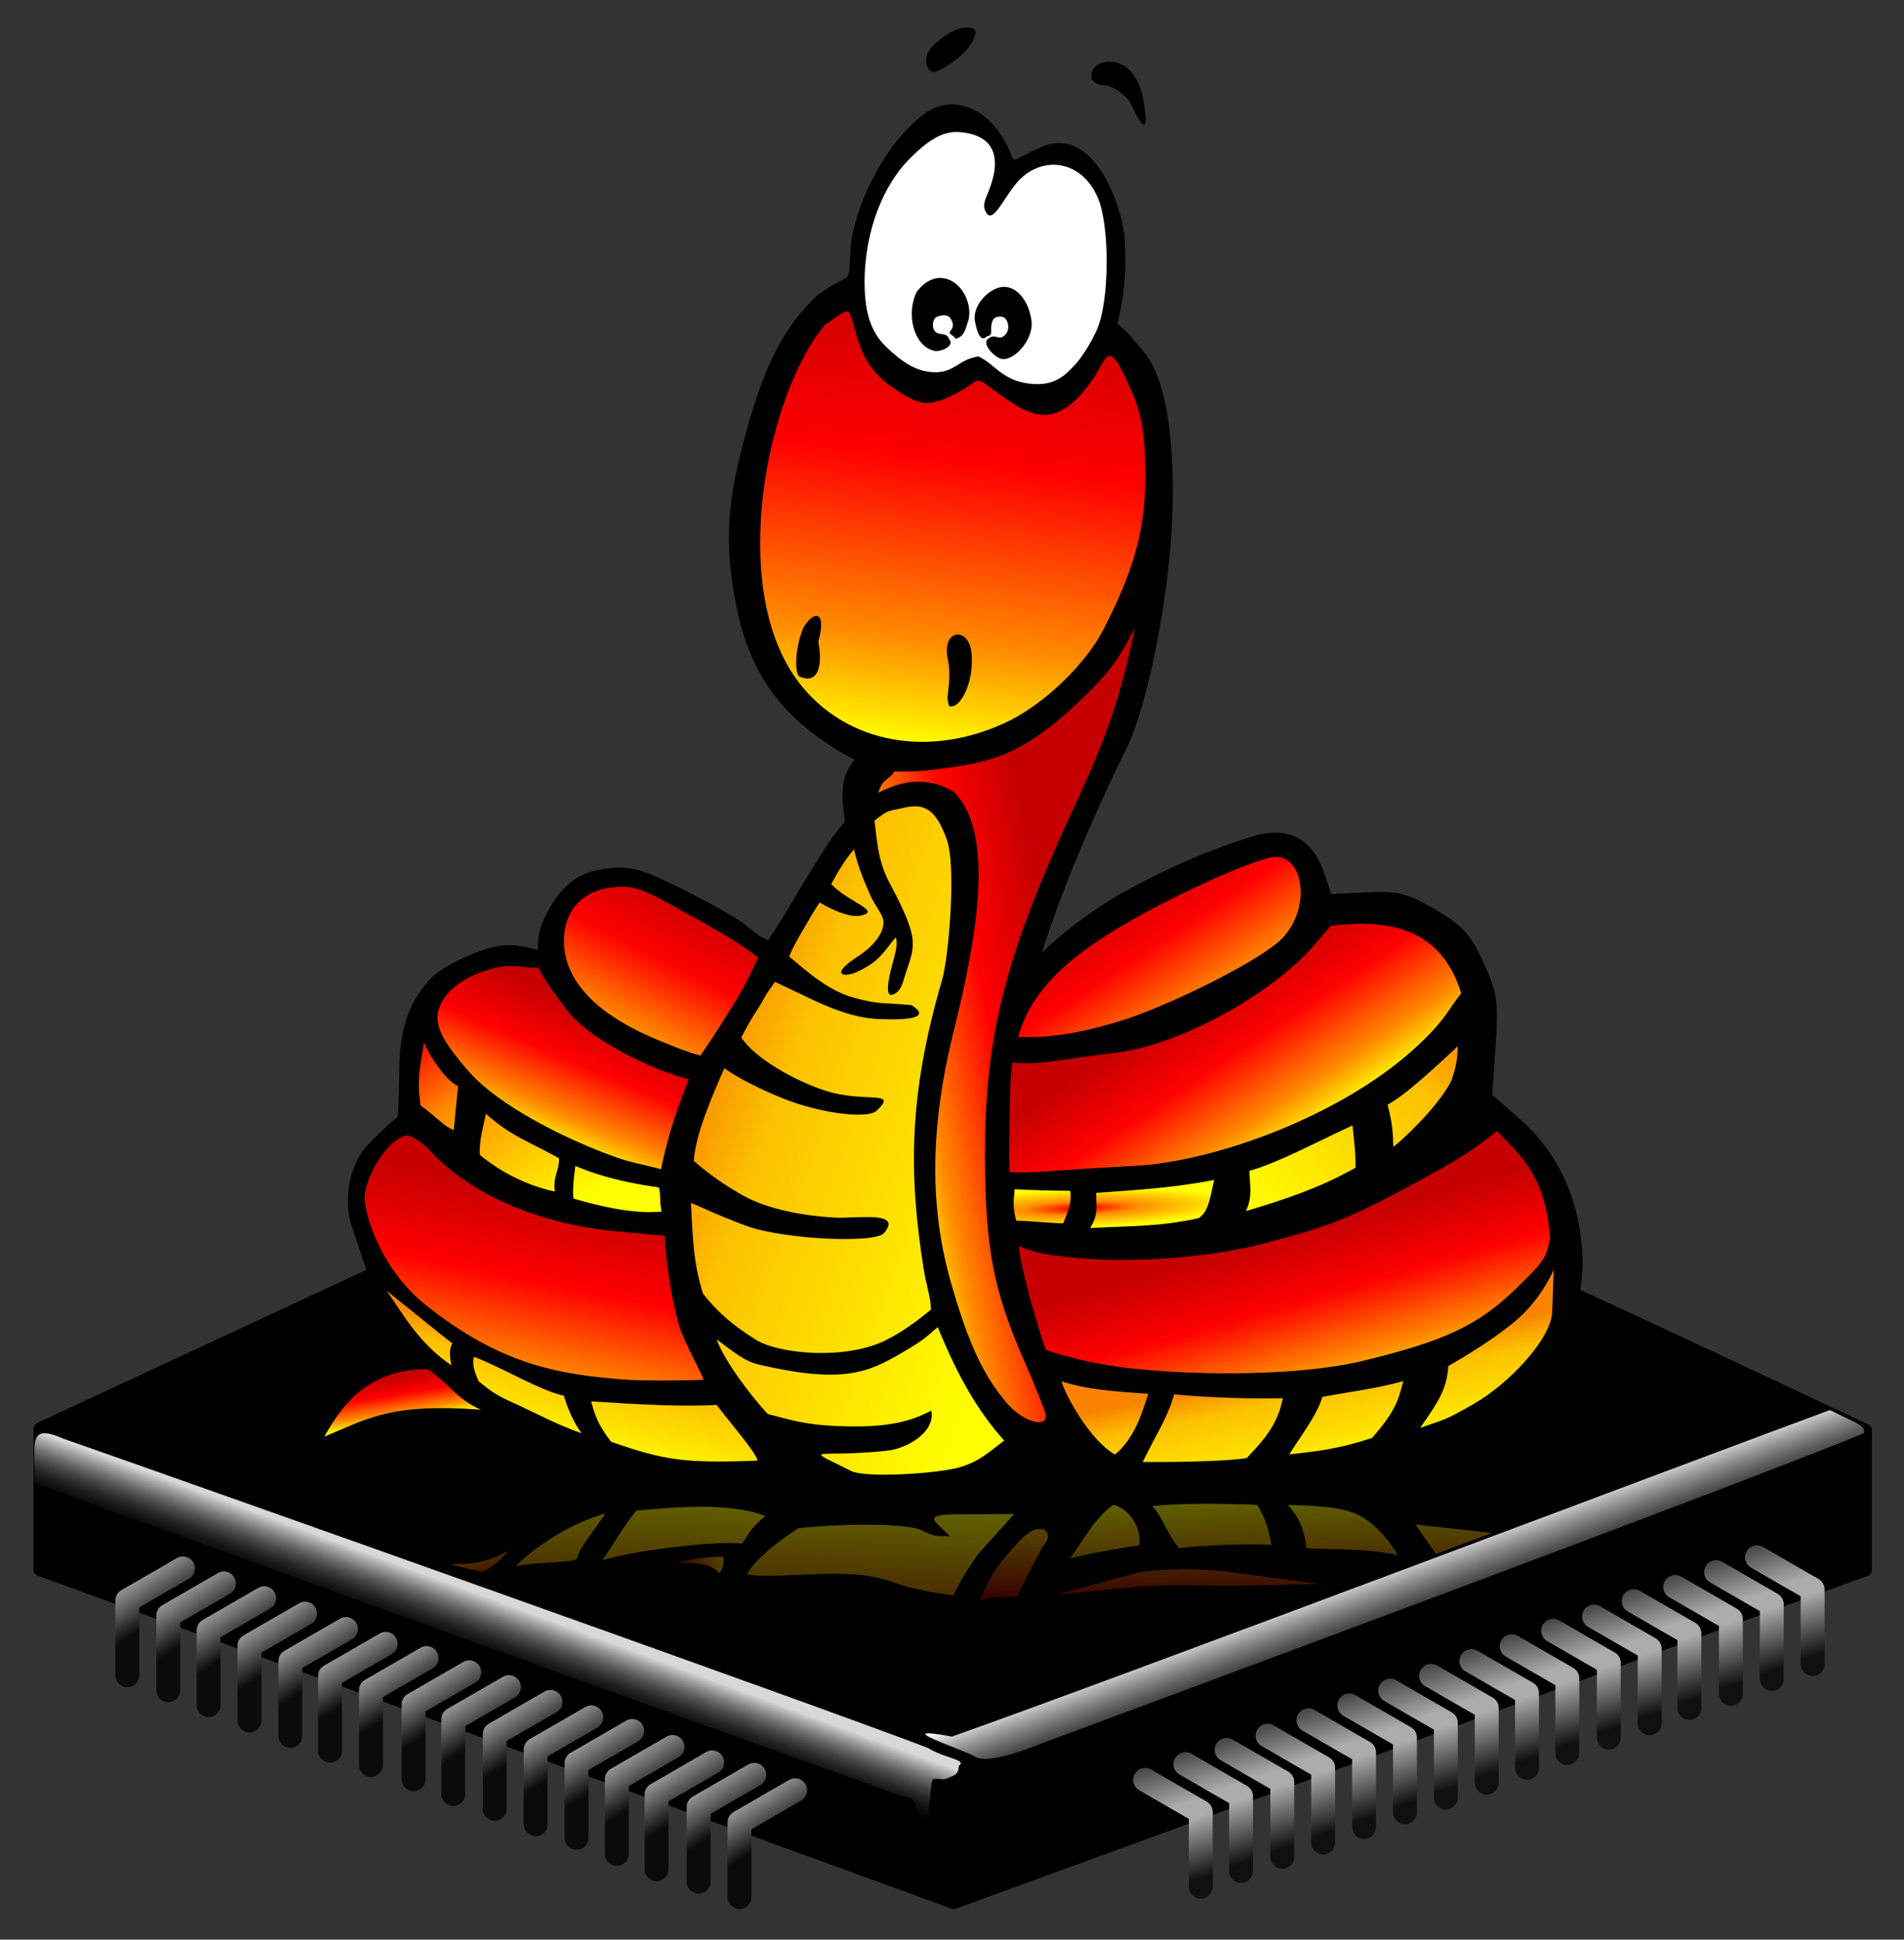 <svg xmlns="http://www.w3.org/2000/svg" xmlns:xlink="http://www.w3.org/1999/xlink" width="765.094" height="779.328"><rect width="100%" height="100%" fill="#333333" stroke="none"/><defs><linearGradient id="P"><stop offset="0" style="stop-color:#f1f1f1;stop-opacity:1"/><stop offset="1" style="stop-color:#000;stop-opacity:.405"/></linearGradient><linearGradient id="O"><stop offset="0" style="stop-color:#d8d8d8;stop-opacity:1"/><stop offset="1" style="stop-color:#000;stop-opacity:0"/></linearGradient><linearGradient id="w"><stop offset="0" style="stop-color:#101010;stop-opacity:1"/><stop offset=".477" style="stop-color:#acacac;stop-opacity:1"/><stop offset=".604" style="stop-color:#acacac;stop-opacity:1"/><stop offset="1" style="stop-color:#3e3e3e;stop-opacity:1"/></linearGradient><linearGradient id="g"><stop offset="0" style="stop-color:#afafaf;stop-opacity:1"/><stop offset="1" style="stop-color:#0b0b0b;stop-opacity:1"/></linearGradient><linearGradient id="e"><stop offset="0" style="stop-color:#370000;stop-opacity:1"/><stop offset="1" style="stop-color:#616200;stop-opacity:1"/></linearGradient><linearGradient id="d"><stop offset="0" style="stop-color:#c60000;stop-opacity:1"/><stop offset=".044" style="stop-color:red;stop-opacity:1"/><stop offset=".36" style="stop-color:#ff8b00;stop-opacity:1"/><stop offset="1" style="stop-color:#ff0;stop-opacity:1"/></linearGradient><linearGradient id="a"><stop offset="0" style="stop-color:#c60000;stop-opacity:1"/><stop offset=".385" style="stop-color:red;stop-opacity:1"/><stop offset=".772" style="stop-color:#ff8b00;stop-opacity:1"/><stop offset="1" style="stop-color:#ff0;stop-opacity:1"/></linearGradient><linearGradient id="c"><stop offset="0" style="stop-color:#c60000;stop-opacity:1"/><stop offset=".386" style="stop-color:red;stop-opacity:1"/><stop offset=".772" style="stop-color:#ff8b00;stop-opacity:1"/><stop offset="1" style="stop-color:#ff0;stop-opacity:1"/></linearGradient><linearGradient id="b"><stop offset="0" style="stop-color:#fa8400;stop-opacity:1"/><stop offset=".255" style="stop-color:#fcc100;stop-opacity:1"/><stop offset="1" style="stop-color:#ff0;stop-opacity:1"/></linearGradient><linearGradient xlink:href="#a" id="R" x1="387.55" x2="363.885" y1="113.395" y2="299.199" gradientUnits="userSpaceOnUse"/><linearGradient xlink:href="#b" id="S" x1="269.984" x2="414.036" y1="444.306" y2="496.923" gradientUnits="userSpaceOnUse"/><linearGradient xlink:href="#c" id="Q" x1="279.849" x2="244.675" y1="358.393" y2="428.275" gradientUnits="userSpaceOnUse"/><linearGradient xlink:href="#c" id="T" x1="253.541" x2="231.521" y1="412.243" y2="464.038" gradientUnits="userSpaceOnUse"/><linearGradient xlink:href="#c" id="U" x1="452.499" x2="493.783" y1="352.227" y2="414.709" gradientUnits="userSpaceOnUse"/><linearGradient xlink:href="#a" id="V" x1="474.696" x2="514.337" y1="404.022" y2="463.216" gradientUnits="userSpaceOnUse"/><linearGradient xlink:href="#a" id="W" x1="417.969" x2="341.688" y1="360.037" y2="375.658" gradientUnits="userSpaceOnUse"/><linearGradient xlink:href="#b" id="Y" x1="588.936" x2="502.734" y1="413.799" y2="489.199" gradientUnits="userSpaceOnUse"/><linearGradient xlink:href="#d" id="Z" x1="166.693" x2="220.145" y1="412.815" y2="492.15" gradientUnits="userSpaceOnUse"/><linearGradient xlink:href="#b" id="aa" x1="221.635" x2="212.039" y1="537.679" y2="581.119" gradientUnits="userSpaceOnUse"/><linearGradient xlink:href="#b" id="ab" x1="525.337" x2="535.517" y1="548.209" y2="594.105" gradientUnits="userSpaceOnUse"/><linearGradient xlink:href="#a" id="ac" x1="206.688" x2="188.674" y1="476.742" y2="567.223" gradientUnits="userSpaceOnUse"/><linearGradient xlink:href="#a" id="ad" x1="515.503" x2="534.861" y1="496.74" y2="564.272" gradientUnits="userSpaceOnUse"/><linearGradient xlink:href="#a" id="ae" x1="162.103" x2="165.07" y1="552.798" y2="570.501" gradientUnits="userSpaceOnUse"/><linearGradient xlink:href="#e" id="af" x1="194.886" x2="188.018" y1="636.067" y2="617.053" gradientUnits="userSpaceOnUse"/><linearGradient xlink:href="#e" id="ag" x1="271.598" x2="300.136" y1="628.527" y2="626.56" gradientUnits="userSpaceOnUse"/><linearGradient xlink:href="#e" id="ah" x1="469.607" x2="469.951" y1="643.607" y2="601.645" gradientUnits="userSpaceOnUse"/><linearGradient xlink:href="#e" id="ai" x1="517.47" x2="515.847" y1="651.475" y2="600.989" gradientUnits="userSpaceOnUse"/><linearGradient xlink:href="#e" id="aj" x1="270.942" x2="273.909" y1="667.211" y2="601.645" gradientUnits="userSpaceOnUse"/><linearGradient id="h"><stop offset="0" style="stop-color:#afafaf;stop-opacity:1"/><stop offset="1" style="stop-color:#0b0b0b;stop-opacity:1"/></linearGradient><linearGradient id="i"><stop offset="0" style="stop-color:#afafaf;stop-opacity:1"/><stop offset="1" style="stop-color:#0b0b0b;stop-opacity:1"/></linearGradient><linearGradient id="j"><stop offset="0" style="stop-color:#afafaf;stop-opacity:1"/><stop offset="1" style="stop-color:#0b0b0b;stop-opacity:1"/></linearGradient><linearGradient id="k"><stop offset="0" style="stop-color:#afafaf;stop-opacity:1"/><stop offset="1" style="stop-color:#0b0b0b;stop-opacity:1"/></linearGradient><linearGradient id="l"><stop offset="0" style="stop-color:#afafaf;stop-opacity:1"/><stop offset="1" style="stop-color:#0b0b0b;stop-opacity:1"/></linearGradient><linearGradient id="m"><stop offset="0" style="stop-color:#afafaf;stop-opacity:1"/><stop offset="1" style="stop-color:#0b0b0b;stop-opacity:1"/></linearGradient><linearGradient id="n"><stop offset="0" style="stop-color:#afafaf;stop-opacity:1"/><stop offset="1" style="stop-color:#0b0b0b;stop-opacity:1"/></linearGradient><linearGradient id="o"><stop offset="0" style="stop-color:#afafaf;stop-opacity:1"/><stop offset="1" style="stop-color:#0b0b0b;stop-opacity:1"/></linearGradient><linearGradient id="p"><stop offset="0" style="stop-color:#afafaf;stop-opacity:1"/><stop offset="1" style="stop-color:#0b0b0b;stop-opacity:1"/></linearGradient><linearGradient id="q"><stop offset="0" style="stop-color:#afafaf;stop-opacity:1"/><stop offset="1" style="stop-color:#0b0b0b;stop-opacity:1"/></linearGradient><linearGradient id="r"><stop offset="0" style="stop-color:#afafaf;stop-opacity:1"/><stop offset="1" style="stop-color:#0b0b0b;stop-opacity:1"/></linearGradient><linearGradient id="s"><stop offset="0" style="stop-color:#afafaf;stop-opacity:1"/><stop offset="1" style="stop-color:#0b0b0b;stop-opacity:1"/></linearGradient><linearGradient id="t"><stop offset="0" style="stop-color:#afafaf;stop-opacity:1"/><stop offset="1" style="stop-color:#0b0b0b;stop-opacity:1"/></linearGradient><linearGradient id="u"><stop offset="0" style="stop-color:#afafaf;stop-opacity:1"/><stop offset="1" style="stop-color:#0b0b0b;stop-opacity:1"/></linearGradient><linearGradient id="v"><stop offset="0" style="stop-color:#afafaf;stop-opacity:1"/><stop offset="1" style="stop-color:#0b0b0b;stop-opacity:1"/></linearGradient><linearGradient id="z"><stop offset="0" style="stop-color:#101010;stop-opacity:1"/><stop offset=".477" style="stop-color:#acacac;stop-opacity:1"/><stop offset=".604" style="stop-color:#acacac;stop-opacity:1"/><stop offset="1" style="stop-color:#3e3e3e;stop-opacity:1"/></linearGradient><linearGradient id="A"><stop offset="0" style="stop-color:#101010;stop-opacity:1"/><stop offset=".477" style="stop-color:#acacac;stop-opacity:1"/><stop offset=".604" style="stop-color:#acacac;stop-opacity:1"/><stop offset="1" style="stop-color:#3e3e3e;stop-opacity:1"/></linearGradient><linearGradient id="B"><stop offset="0" style="stop-color:#101010;stop-opacity:1"/><stop offset=".477" style="stop-color:#acacac;stop-opacity:1"/><stop offset=".604" style="stop-color:#acacac;stop-opacity:1"/><stop offset="1" style="stop-color:#3e3e3e;stop-opacity:1"/></linearGradient><linearGradient id="C"><stop offset="0" style="stop-color:#101010;stop-opacity:1"/><stop offset=".477" style="stop-color:#acacac;stop-opacity:1"/><stop offset=".604" style="stop-color:#acacac;stop-opacity:1"/><stop offset="1" style="stop-color:#3e3e3e;stop-opacity:1"/></linearGradient><linearGradient id="D"><stop offset="0" style="stop-color:#101010;stop-opacity:1"/><stop offset=".477" style="stop-color:#acacac;stop-opacity:1"/><stop offset=".604" style="stop-color:#acacac;stop-opacity:1"/><stop offset="1" style="stop-color:#3e3e3e;stop-opacity:1"/></linearGradient><linearGradient id="E"><stop offset="0" style="stop-color:#101010;stop-opacity:1"/><stop offset=".477" style="stop-color:#acacac;stop-opacity:1"/><stop offset=".604" style="stop-color:#acacac;stop-opacity:1"/><stop offset="1" style="stop-color:#3e3e3e;stop-opacity:1"/></linearGradient><linearGradient id="F"><stop offset="0" style="stop-color:#101010;stop-opacity:1"/><stop offset=".477" style="stop-color:#acacac;stop-opacity:1"/><stop offset=".604" style="stop-color:#acacac;stop-opacity:1"/><stop offset="1" style="stop-color:#3e3e3e;stop-opacity:1"/></linearGradient><linearGradient id="G"><stop offset="0" style="stop-color:#101010;stop-opacity:1"/><stop offset=".477" style="stop-color:#acacac;stop-opacity:1"/><stop offset=".604" style="stop-color:#acacac;stop-opacity:1"/><stop offset="1" style="stop-color:#3e3e3e;stop-opacity:1"/></linearGradient><linearGradient id="H"><stop offset="0" style="stop-color:#101010;stop-opacity:1"/><stop offset=".477" style="stop-color:#acacac;stop-opacity:1"/><stop offset=".604" style="stop-color:#acacac;stop-opacity:1"/><stop offset="1" style="stop-color:#3e3e3e;stop-opacity:1"/></linearGradient><linearGradient id="I"><stop offset="0" style="stop-color:#101010;stop-opacity:1"/><stop offset=".477" style="stop-color:#acacac;stop-opacity:1"/><stop offset=".604" style="stop-color:#acacac;stop-opacity:1"/><stop offset="1" style="stop-color:#3e3e3e;stop-opacity:1"/></linearGradient><linearGradient id="J"><stop offset="0" style="stop-color:#101010;stop-opacity:1"/><stop offset=".477" style="stop-color:#acacac;stop-opacity:1"/><stop offset=".604" style="stop-color:#acacac;stop-opacity:1"/><stop offset="1" style="stop-color:#3e3e3e;stop-opacity:1"/></linearGradient><linearGradient id="K"><stop offset="0" style="stop-color:#101010;stop-opacity:1"/><stop offset=".477" style="stop-color:#acacac;stop-opacity:1"/><stop offset=".604" style="stop-color:#acacac;stop-opacity:1"/><stop offset="1" style="stop-color:#3e3e3e;stop-opacity:1"/></linearGradient><linearGradient id="L"><stop offset="0" style="stop-color:#101010;stop-opacity:1"/><stop offset=".477" style="stop-color:#acacac;stop-opacity:1"/><stop offset=".604" style="stop-color:#acacac;stop-opacity:1"/><stop offset="1" style="stop-color:#3e3e3e;stop-opacity:1"/></linearGradient><linearGradient id="M"><stop offset="0" style="stop-color:#101010;stop-opacity:1"/><stop offset=".477" style="stop-color:#acacac;stop-opacity:1"/><stop offset=".604" style="stop-color:#acacac;stop-opacity:1"/><stop offset="1" style="stop-color:#3e3e3e;stop-opacity:1"/></linearGradient><linearGradient id="N"><stop offset="0" style="stop-color:#101010;stop-opacity:1"/><stop offset=".477" style="stop-color:#acacac;stop-opacity:1"/><stop offset=".604" style="stop-color:#acacac;stop-opacity:1"/><stop offset="1" style="stop-color:#3e3e3e;stop-opacity:1"/></linearGradient><linearGradient xlink:href="#w" id="aA" x1="462.34" x2="447.143" y1="762.52" y2="713.912" gradientTransform="translate(.11 -.451)" gradientUnits="userSpaceOnUse"/><linearGradient xlink:href="#z" id="aB" x1="462.34" x2="447.143" y1="762.52" y2="713.912" gradientTransform="translate(16.294 -6.783)" gradientUnits="userSpaceOnUse"/><linearGradient xlink:href="#A" id="aC" x1="462.34" x2="447.143" y1="762.52" y2="713.912" gradientTransform="translate(32.867 -12.498)" gradientUnits="userSpaceOnUse"/><linearGradient xlink:href="#B" id="aD" x1="462.34" x2="447.143" y1="762.52" y2="713.912" gradientTransform="translate(49.297 -18.213)" gradientUnits="userSpaceOnUse"/><linearGradient xlink:href="#C" id="aE" x1="462.34" x2="447.143" y1="762.52" y2="713.912" gradientTransform="translate(65.727 -24.404)" gradientUnits="userSpaceOnUse"/><linearGradient xlink:href="#D" id="aF" x1="462.34" x2="447.143" y1="762.52" y2="713.912" gradientTransform="translate(82.157 -30.357)" gradientUnits="userSpaceOnUse"/><linearGradient xlink:href="#E" id="aG" x1="462.34" x2="447.143" y1="762.52" y2="713.912" gradientTransform="translate(98.587 -36.31)" gradientUnits="userSpaceOnUse"/><linearGradient xlink:href="#F" id="aH" x1="462.34" x2="447.143" y1="762.52" y2="713.912" gradientTransform="translate(115.017 -42.262)" gradientUnits="userSpaceOnUse"/><linearGradient xlink:href="#G" id="aI" x1="462.34" x2="447.143" y1="762.52" y2="713.912" gradientTransform="translate(131.208 -48.215)" gradientUnits="userSpaceOnUse"/><linearGradient xlink:href="#H" id="aJ" x1="462.34" x2="447.143" y1="762.52" y2="713.912" gradientTransform="translate(147.4 -54.168)" gradientUnits="userSpaceOnUse"/><linearGradient xlink:href="#I" id="aK" x1="462.34" x2="447.143" y1="762.52" y2="713.912" gradientTransform="translate(164.068 -60.36)" gradientUnits="userSpaceOnUse"/><linearGradient xlink:href="#J" id="aL" x1="462.34" x2="447.143" y1="762.52" y2="713.912" gradientTransform="translate(180.498 -66.074)" gradientUnits="userSpaceOnUse"/><linearGradient xlink:href="#K" id="aM" x1="462.34" x2="447.143" y1="762.52" y2="713.912" gradientTransform="translate(196.452 -72.265)" gradientUnits="userSpaceOnUse"/><linearGradient xlink:href="#L" id="aN" x1="462.34" x2="447.143" y1="762.52" y2="713.912" gradientTransform="translate(213.12 -77.98)" gradientUnits="userSpaceOnUse"/><linearGradient xlink:href="#M" id="aO" x1="462.34" x2="447.143" y1="762.52" y2="713.912" gradientTransform="translate(229.55 -83.933)" gradientUnits="userSpaceOnUse"/><linearGradient xlink:href="#N" id="aP" x1="462.34" x2="447.143" y1="762.52" y2="713.912" gradientTransform="translate(245.98 -89.885)" gradientUnits="userSpaceOnUse"/><linearGradient xlink:href="#O" id="aQ" x1="192.189" x2="183.334" y1="640.291" y2="664.346" gradientUnits="userSpaceOnUse"/><linearGradient xlink:href="#P" id="aR" x1="550.918" x2="562.111" y1="631.598" y2="661.617" gradientUnits="userSpaceOnUse"/><linearGradient xlink:href="#g" id="ak" x1="56.43" x2="67.791" y1="632.718" y2="650.31" gradientTransform="translate(16.5 6.061)" gradientUnits="userSpaceOnUse"/><linearGradient xlink:href="#h" id="al" x1="56.43" x2="67.791" y1="632.718" y2="650.31" gradientTransform="translate(32.963 12.086)" gradientUnits="userSpaceOnUse"/><linearGradient xlink:href="#i" id="am" x1="56.43" x2="67.791" y1="632.718" y2="650.31" gradientTransform="translate(49.154 18.038)" gradientUnits="userSpaceOnUse"/><linearGradient xlink:href="#j" id="an" x1="56.43" x2="67.791" y1="632.718" y2="650.31" gradientTransform="translate(65.584 24.23)" gradientUnits="userSpaceOnUse"/><linearGradient xlink:href="#k" id="ao" x1="56.43" x2="67.791" y1="632.718" y2="650.31" gradientTransform="translate(82.014 30.42)" gradientUnits="userSpaceOnUse"/><linearGradient xlink:href="#l" id="ap" x1="56.43" x2="67.791" y1="632.718" y2="650.31" gradientTransform="translate(97.968 36.373)" gradientUnits="userSpaceOnUse"/><linearGradient xlink:href="#m" id="aq" x1="56.43" x2="67.791" y1="632.718" y2="650.31" gradientTransform="translate(114.398 42.088)" gradientUnits="userSpaceOnUse"/><linearGradient xlink:href="#n" id="ar" x1="56.43" x2="67.791" y1="632.718" y2="650.31" gradientTransform="translate(131.542 47.803)" gradientUnits="userSpaceOnUse"/><linearGradient xlink:href="#o" id="as" x1="56.43" x2="67.791" y1="632.718" y2="650.31" gradientTransform="translate(147.496 53.756)" gradientUnits="userSpaceOnUse"/><linearGradient xlink:href="#p" id="at" x1="56.43" x2="67.791" y1="632.718" y2="650.31" gradientTransform="translate(164.164 59.709)" gradientUnits="userSpaceOnUse"/><linearGradient xlink:href="#q" id="au" x1="56.43" x2="67.791" y1="632.718" y2="650.31" gradientTransform="translate(180.594 65.9)" gradientUnits="userSpaceOnUse"/><linearGradient xlink:href="#r" id="av" x1="56.43" x2="67.791" y1="632.718" y2="650.31" gradientTransform="translate(197.024 71.376)" gradientUnits="userSpaceOnUse"/><linearGradient xlink:href="#s" id="aw" x1="56.43" x2="67.791" y1="632.718" y2="650.31" gradientTransform="translate(213.216 77.805)" gradientUnits="userSpaceOnUse"/><linearGradient xlink:href="#t" id="ax" x1="56.43" x2="67.791" y1="632.718" y2="650.31" gradientTransform="translate(229.17 83.996)" gradientUnits="userSpaceOnUse"/><linearGradient xlink:href="#u" id="ay" x1="56.43" x2="67.791" y1="632.718" y2="650.31" gradientTransform="translate(246.076 88.997)" gradientUnits="userSpaceOnUse"/><linearGradient xlink:href="#v" id="az" x1="56.43" x2="67.791" y1="632.718" y2="650.31" gradientTransform="translate(262.506 95.188)" gradientUnits="userSpaceOnUse"/><radialGradient xlink:href="#d" id="X" cx="434.089" cy="495.594" r="50.65" fx="434.089" fy="495.594" gradientTransform="rotate(-2.046 12018.74 2870.195)scale(1.213 .148)" gradientUnits="userSpaceOnUse"/></defs><g style="display:inline"><path d="m222.8 387.168.822-22.198 15.62-11.51 23.02.822 46.862 27.953-27.13 48.506-38.64-19.731z" style="fill:url(#Q);fill-opacity:1;stroke:#000;stroke-width:1px;stroke-linecap:butt;stroke-linejoin:miter;stroke-opacity:1"/><path d="m305.014 171.767 18.909-41.929 18.909-13.154 4.11 18.087 22.198 20.553 11.51-3.288 12.332-5.755 24.665 13.976 18.087-11.51 11.51-12.332 17.265 26.309-.823 72.348-42.75 51.795-30.42 13.976-36.996 1.644-38.64-26.308-16.444-54.261z" style="fill:url(#R);fill-opacity:1;stroke:#000;stroke-width:1px;stroke-linecap:butt;stroke-linejoin:miter;stroke-opacity:1"/><path d="m277.06 443.073 62.483-106.878 14.799-17.265 26.308 1.644 9.866 28.775-19.731 129.898 10.688 54.261 31.24 47.684-36.995 18.088-54.262-.823-38.64-52.616-12.332-50.151z" style="fill:url(#S);fill-opacity:1;stroke:#000;stroke-width:1px;stroke-linecap:butt;stroke-linejoin:miter;stroke-opacity:1"/><path d="m269.662 473.492-54.262-15.62-39.462-34.53-5.755-21.376 29.597-19.731 23.02 4.11 18.909 25.487 41.107 19.731z" style="fill:url(#T);fill-opacity:1;stroke:#000;stroke-width:1px;stroke-linecap:butt;stroke-linejoin:miter;stroke-opacity:1"/><path d="m403.67 419.231 8.222-28.775 86.324-46.862 23.842-2.466 8.222 26.308-40.285 36.997-36.996 13.154z" style="fill:url(#U);fill-opacity:1;stroke:#000;stroke-width:1px;stroke-linecap:butt;stroke-linejoin:miter;stroke-opacity:1"/><path d="m399.56 475.137 2.466-54.262 62.483-4.932 60.016-39.463 8.221-12.332 46.04 7.399 17.265 35.352-53.44 41.93-73.992 23.841z" style="fill:url(#V);fill-opacity:1;stroke:#000;stroke-width:1px;stroke-linecap:butt;stroke-linejoin:miter;stroke-opacity:1"/><path d="m342.832 320.574 12.332-18.087 52.617-7.399 35.352-32.063 20.553-27.13-26.308 90.434-32.886 77.281-2.466 94.546 27.953 86.325-33.708-22.198-24.664-61.66 3.288-73.993 15.621-69.881-10.688-37.819z" style="fill:url(#W);fill-opacity:1;stroke:#000;stroke-width:1px;stroke-linecap:butt;stroke-linejoin:miter;stroke-opacity:1"/><path d="m399.56 475.959 73.17-4.933 27.13-6.577-9.865 30.419-89.613 1.644z" style="fill:url(#X);fill-opacity:1;stroke:#000;stroke-width:1px;stroke-linecap:butt;stroke-linejoin:miter;stroke-opacity:1"/><path d="m492.399 467.89 60.976-26.226 36.717-32.783-3.278 37.373-40.651 32.127-54.42 19.014z" style="fill:url(#Y);fill-opacity:1;stroke:#000;stroke-width:1px;stroke-linecap:butt;stroke-linejoin:miter;stroke-opacity:1"/><path d="m165.881 410.848 40.651 39.34 39.34 18.358 26.882 6.557-.656 19.67-77.368-20.981-30.16-26.227z" style="fill:url(#Z);fill-opacity:1;stroke:#000;stroke-width:1px;stroke-linecap:butt;stroke-linejoin:miter;stroke-opacity:1"/><path d="m289.8 558.371 24.26 31.472-70.155 2.623-95.726-62.944 3.934-19.67 39.339 31.472 43.273 17.703z" style="fill:url(#aa);fill-opacity:1;stroke:#000;stroke-width:1px;stroke-linecap:butt;stroke-linejoin:miter;stroke-opacity:1"/><path d="m418.31 549.192 106.216 8.524 68.844-19.014 35.406-36.062 1.311 43.93-67.533 41.962-118.674 6.556z" style="fill:url(#ab);fill-opacity:1;stroke:#000;stroke-width:1px;stroke-linecap:butt;stroke-linejoin:miter;stroke-opacity:1"/><path d="m271.442 491.494 17.703 66.222-69.5-3.279-41.306-20.325-29.505-30.16-7.212-26.227 22.948-30.815 30.816 28.193 49.174 13.769z" style="fill:url(#ac);fill-opacity:1;stroke:#000;stroke-width:1px;stroke-linecap:butt;stroke-linejoin:miter;stroke-opacity:1"/><path d="m401.918 495.428 97.038 2.623 101.626-51.141 27.538 32.127v26.226l-47.863 41.307-95.726 10.49-67.533-9.18z" style="fill:url(#ad);fill-opacity:1;stroke:#000;stroke-width:1px;stroke-linecap:butt;stroke-linejoin:miter;stroke-opacity:1"/><path d="m117.363 585.909 30.16-39.995 24.26.656 31.47 24.259z" style="fill:url(#ae);fill-opacity:1;stroke:#000;stroke-width:1px;stroke-linecap:butt;stroke-linejoin:miter;stroke-opacity:1"/><path d="m172.438 625.904 39.995-6.556-19.014 17.702z" style="fill:url(#af);fill-opacity:1;stroke:#000;stroke-width:1px;stroke-linecap:butt;stroke-linejoin:miter;stroke-opacity:1"/><path d="m261.607 627.215 34.75-5.245-5.245 14.425z" style="fill:url(#ag);fill-opacity:1;stroke:#000;stroke-width:1px;stroke-linecap:butt;stroke-linejoin:miter;stroke-opacity:1"/><path d="m385.527 650.163 17.047-31.471 24.26-11.802 1.966 27.538 39.34-9.18 72.122 9.18-17.047 9.179z" style="fill:url(#ah);fill-opacity:1;stroke:#000;stroke-width:1px;stroke-linecap:butt;stroke-linejoin:miter;stroke-opacity:1"/><path d="m424.21 631.805 66.878-6.557 96.381 4.59 24.26-19.67-116.052-15.08-58.353 6.557z" style="fill:url(#ai);fill-opacity:1;stroke:#000;stroke-width:1px;stroke-linecap:butt;stroke-linejoin:miter;stroke-opacity:1"/><path d="m197.353 637.05 26.226-36.06L417 602.955l-36.062 45.24-89.825-9.834 7.212-15.08-43.273 3.933z" style="fill:url(#aj);fill-opacity:1;stroke:#000;stroke-width:1px;stroke-linecap:butt;stroke-linejoin:miter;stroke-opacity:1"/><path d="m344.526 102.275 15.426-40.28 23.997-15.427 17.14 9.427 3.429 11.999 28.282-6.857 14.57 21.426.856 38.566-13.712 30.854-21.426 9.427-20.569-12.856-20.568 8.57-24.99-23.711z" style="fill:#fff;stroke:none;stroke-width:1px;stroke-linecap:butt;stroke-linejoin:miter;stroke-opacity:1;fill-opacity:1"/></g><g style="display:inline"><path d="M454.71 42.27c-1.842-4.164-8.016-8.032-10.56-8.008-2.542.024-6.853-1.175-5.275-5.546 1.579-4.372 7.705-4.427 10.369-3.4 2.664 1.025 8.606 3.313 10.674 17.605s-3.364 3.513-5.207-.651M376.907 28.503c-4.56 2.21-5.687-4.514-3.83-7.783s7.618-7.339 11.187-8.749 7.07-1.282 7.841.67c-.696 7.238-10.64 13.653-15.198 15.862M403 144.28c4.822.334 12.512-7.975 11.471-15.508s-5.442-13.479-11.013-13.508c-5.57-.03-13.085 7.354-11.635 14.13.519 2.595 1.949 8.728 4.716 5.745 3.285-.662.597-2.459 2.47-6.61.845-1.496 3.82-1.935 5.145-.32s1.776 5.602-1.536 7.257c-2.06.74-3.016-1.474-5.658.718s3.305 8.075 6.04 8.095M376.553 127.269c-1.737.683-2.366 4.045-.816 5.9 1.433 1.712 4.932.317 5.564 2.976 2.887 2.89-3.884 5.712-6.324 4.688-7.567-1.979-11.145-14.482-6.57-23.62 6.454-8.404 14.457-6.271 18.59.04 2.092 3.258 3.1 7.59 2.168 11.377-.952 2.468-1.373 6.894-5.32 7.452-.444-1.65-3.254-1.512-1.814-3.273 1.638-2.003.67-3.602-.115-4.907-.99-1.65-3.627-1.316-5.363-.633" style="fill:#000;fill-opacity:1;stroke:none;display:inline"/><path d="M194.011 631.578s6.144-2.852 10.084-8.261c-6.372 3.001-11.341 5.48-23.177 5.113 8.425 2.401 13.093 3.148 13.093 3.148m405.592-15.634-30.848-3.422 8.242 11.851zm-88.66 4.803c-1.61-8.87-3.364-11.985-5.715-16.092-8.313-.407-31.336-.962-42.254.571 4.498 4.41 5.552 10.563 10.748 16.775 10.128-1.188 28.967-1.84 37.222-1.254m-212.77-.542c2.584-3.23 2.717-5.62 9.381-11.091-14.917-5.882-38.942-3.295-51.902-2.163-4.943 6.064-9.794 14.48-13.53 19.905 14.146-4.236 47.505-7.943 56.05-6.651m263.547 4.747c-2.504-4.938-8.933-12.765-15.76-16.18-6.826-3.414-17.367-3.781-28.483-4.126 4.3 4.793 6.604 9.465 7.452 17.429 9.07.564 26.514.031 36.79 2.877m-104.044-4.012c1.224-6.425-3.261-14.48-10.235-16.33-7.59 5.138-12.154 14.554-17.484 21.587 6.59-1.806 17.862-3.765 27.719-5.257m-225.81 5.297c1.017-4.741 6.966-11.073 11.317-18.127-13.77 3.824-28.195 13.291-35.92 21.145 8.425-1.71 24.604-1.424 24.604-3.018m58.861-.519c-3.083-.756-15.682.983-18.795 2.217 9.455-.03 13.689.456 17.057 4.115 1.525-1.691 1.944-3.726 1.738-6.332m207.937 11.423 31.393-.708-35.487-4.783c-12.69-1.71-27.39-1.487-37.899.342l-32.625 8.824 34.048-3.334c10.649-1.042 30.506-.115 40.57-.341m-89.949 4.391c2.713-5.7 6.398-12.935 10.203-19.949 2.556-3.085 2.827-5.06.95-6.936-4.6-1.106-7.098.573-15.623 10.554-6.345 7.429-8.023 12.522-10.592 17.955 4.42-1.76 9.266-1.474 15.062-1.624m-15.888-16.851 14.746-16.406-24.265.205c-13.914.118-6.094 3.512-1.664 8.845-4.408-.628-5.01.89-11.121-2.38-6.229-3.334-35.918-2.573-49.678-.92-8.006 5.146-16.846 11.908-20.801 18.564 6.115.902 10.67.622 23.71.065 19.159-.82 26.277-.105 37.085 3.725 7.356 2.608 20.17 4.46 22.193 4.621 4.907-9.477 5.165-9.194 9.795-16.32M14.658 571.879l132.585-61.662-6.07-18.07c-2.89-8.602-1.77-23.616 7.176-32.717 8.946-9.102 11.54-10.673 11.54-10.673s.547-10.453.547-17.468c0-17.129 3.34-27.586 11.94-37.384 5.501-6.268 21.517-12.953 28.21-13.834 4.851-.64 8.618-.341 15.539 1.666-.13-4.16.587-8.909 2.987-13.612 6.54-12.813 13.215-17.887 25.33-19.252 8.844-.997 13.773.359 28.902 7.951 10.032 5.035 21.354 11.199 24.995 13.926 4.016 3.008 6.21 5.28 10.281 7.077 2.41-3.603 6.944-10.517 10.955-17.575 2.334-4.107 10.376-17.135 13.53-21.854 1.577-2.36 6.42-8.372 6.42-8.372s-1.311-8.128-.88-12.368c.589-5.8.974-7.573 4.831-12.362-3.78-2.146-3.083-1.42-7.087-3.944-20.252-12.769-34.168-27.846-40.155-56.304-5.106-24.273-4.4-41.407 2.452-67.215 7.704-29.011 15.19-45.368 29.554-59.038 14.925-11.063 12.432-2.04 13.597-19.367.913-13.583 11.878-40.347 29.454-53.6 9.59-7.232 21.978-3.805 29.59 6.498 10.531 14.254.18 14.405 17.631 6.753 20.866-9.148 32.55 23.524 33.423 37.14 1.057 16.471-1.169 26.011-2.863 33.905 4.071 3.62 2.582 1.748 10.77 11.518 8.388 10.012 12.148 33.755 11.344 62.784-.946 34.161-9.954 79.262-18.822 96.912-7.287 14.504-24.537 51.742-33.643 81.364 7.05-6.893 20.036-17.092 31.688-23.61 19.57-10.948 35.868-17.655 52.928-23.076 14.61-4.273 23.92.94 28.818 14.868l2.789 8.35 14.37-.706c12.363-.607 16.2.36 27.455 6.914 10.813 6.297 14.167 9.985 19.326 21.253 5.57 12.165 6.096 15.765 4.888 33.4l-1.355 19.766 10.914 9.608c16.759 14.751 25.364 34.929 25.423 59.611-.502 4.12-.216 4.421-.937 9.202 38.878 17.768 115.576 54.02 115.576 54.02L382.427 706.075zm370.565 17.776c9.054-2.465 13.586-7.589 18.334-10.804-10.974-12.302-18.652-25.927-26.745-45.632-4.828 4.298-6.824 5.91-14.225 10.222-13.421 7.821-23.294 12.777-57.425 4.901-6.207-1.432-10.396-5.233-17.192-10.187 3.192 8.852 13.863 22.828 20.53 29.969 9.605 2.44 16.742 5.228 37.627 4.988s27.995-7.124 28.165-6.117c1.469 8.721-10.157 15.082-17.764 15.887-28.685 3.04-35.01-2.213-14.623 8.1 5.861 2.965 34.263 1.137 43.318-1.327m-80.783-2.787c-.9-3.506-9.456-13.313-16.503-22.413-12.722.863-31.673-.158-50.369-1.39 1.29 5.058 2.667 9.354 8.015 16.244 21.317 7.417 29.388 8.695 58.857 7.559m196.552-1.057c7.484-7.735 12.594-14.064 14.483-24.016-9.86.328-31.291-.219-43.676-1.591-2.692 9.79-7.53 16.55-12.61 27.222 15.189.099 34.613-.341 41.803-1.615m-39.546-25.77c-14.22-1.044-24.642-1.704-34.91-5.061 1.48 5.455 11.47 23.847 21.51 29.435 8.28-6.749 11.172-18.044 13.4-24.375m89.839 17.755c11.066-12.357 10.927-17.544 12.648-22.887-11.3 3.125-19.723 3.932-32.573 6.373-1.897 6.908-8.911 16.09-13.3 23.088 10.886-1.227 19.808-2.147 33.225-6.574m-317.648-1.932c-3.667-5.082-5.863-11.136-7.04-15.063-9.558-2.043-25.015-11.47-36.16-15.65-.84 3.612.476 6.435 1.895 9.823 3.08 2.35 5.433 4.848 12.482 8.02 11.53 5.186 18.206 9.123 28.823 12.87m186.643-6.92c0-1.283-3.84-11.066-8.533-21.74-12.65-28.771-15.905-45.897-15.927-83.787-.025-43.64 7.063-74.302 28.388-122.803 12.283-27.936 24.142-48.338 31.752-88.42-6.576 13.758-12.428 19.891-19.645 27.059-21.773 21.625-35.437 26.312-52.192 28.776-10.173 1.495-14.723 2.136-24.71 1.968-2.203 3.589-4.852 2.599-6.462 8.545 7.203-3.747 18.384-7.608 30.33-.36 13.175 13.173 13.241 43.095.212 95.05-9.825 39.178-10.194 71.646-1.168 102.793 6.96 24.016 12.713 36.389 22.122 47.57 6.07 7.214 15.833 10.513 15.833 5.35zm171.976-4.877c13.628-7.803 31.095-25.815 31.487-37.078l.588-16.867s-3.338 8.504-11.458 16.984c-8.119 8.48-26.382 19.254-30.882 21.729-.6 9.465-4.064 14.43-11.301 24.857 9.799-3.377 9.755-2.862 21.566-9.625m-399.086 2.33c-9.518-4.14-13.885-11.59-21.32-16.29-24.471 0-34.776 15.078-41.531 27.13 17.446-7.247 26.529-13.518 62.851-10.84m89.614-12.04c-2.966-6.96-8.597-16.205-10.653-24.427-3.327-13.539-4.312-22.834-5.06-33.42l-18.637-1.69c-31.576-2.864-59.066-14.641-75.556-32.368-3.268-3.514-5.96-5.214-9.246-6.389-8.83 1.859-18.198 18.971-17.023 27.016 1.73 11.843 9.772 29.617 24.566 41.341 29.28 23.205 51.687 28.036 82.417 30.055 2.28.182 20.997.379 29.192-.119m264.967-7.6c33.176-8.054 46.334-14.29 61.725-29.258 11.723-11.4 11.624-12.009 13.386-19.935-1.762-24.376-10.996-32.588-21.334-43.162-7.106 5.875-13.246 10.186-26.84 17.61-31.822 17.378-38.098 19.981-66.159 27.439-24.84 6.602-60.306 8.66-85.184 4.942-7.568-1.13-9.35-1.852-13.953-3.791.684 8.635 7.027 30.893 10.826 41.774 5.856 2.069 18.696 5.785 34.408 7.46 28.992 3.09 68.657 2.86 93.125-3.08m-365.965-6.99c-5.007-3.793-15.05-12.146-26.388-21.117 6.873 9.827 12.848 20.902 25.99 29.942-.319-1.742-1.3-6.156.398-8.825m174.382-1.392c8.72-4.42 14.882-9.795 17.943-12.187-.17-5.33-1.97-10.028-3.002-16.618-5.907-37.676-6.189-69.13 7.508-116.042 2.569-8.8 5.754-45.315 1.84-56.213-4.153-11.566-8.693-14.9-17.334-12.732-5.78 1.451-5.515.17-11.736 5.146 1.05 7.276 1.107 15.71 6.085 25.057 12.613 23.678 10.04 24.961 6.076 37.495-.803 2.538-1.391 6.088-4.823 7.337-3.155 1.147-1.897-5.882.058-12.928.603-2.173 2.323-7.873 1.105-10.036-5.371 6.56-6.421 9.387-15.06 13.658-5.326 2.633-11.993 1.712-.301-5.901 7.61-4.956 10.776-10.244 10.467-14.346-.195-2.577-3.445-6.275-5.179-10.16-2.95-6.607-5.006-11.707-6.656-18.649-3.2 3.775-5.801 7.704-9.137 13.978 6.841 7.313 20.84 10.947 11.582 12.677-3.46.647-9.078-1.134-16.27-5.3-2.417 3.725-4.243 6.803-6.533 10.81-2.29 4.01-4.12 6.95-5.67 10.9 6.968 5.812 15.452 13.69 26.174 16.603s11.93 1.817 22.974 2.925c8.081 5.082-1.316 6.054-11.717 5.636-7.73 0-16.686-2.455-27.322-7.487l-15.823-7.485s-3.066 4.002-5.032 7.725c-1.965 3.723-3.657 5.089-8.51 14.636 5.4 8.24 21.389 17.4 34.023 21.442 15.61 4.994 29.779-.617 20.033 8.242-4.772 3.112-23.065.34-36.229-4.798-8.424-3.288-19.187-8.493-24.62-12.591-5.535 12.633-11.686 27-12.28 37.314 6.188 5.304 11.081 8.823 19.056 13.467 7.974 4.645 21.235 8.436 38.125 9.287 8.069.407 26.856-2.794 19.336 6.048-2.789 4.512-40.558 2.7-55.155-2.648-12.635-4.628-18.394-7.79-22.545-9.32.88 14.6.83 23.6 4.894 36.527 6.475 8.037 11.894 12.517 21 18.328 9.364 5.976 36.475 8.402 52.654.203m71.048-46.867c2.012-4.819 3.552-8.016 2.842-13.051-8.64-.043-14.243-.237-22.39-.631.077 2.837-1.217 5.735.71 12.63 6.629.14 10.952.878 18.838 1.052m60.7-17.42c-16.727 3.26-31.87 4.082-47.437 5.197 0 6.695.897 8.555-2.397 14.136 15.504-.881 27.142-.375 43.433-3.925 4.343-2.541 4.812-9.067 6.4-15.408M265.88 486.792c-.973-3.815-.253-6.585-1.129-9.701-8.25-1.126-21.5-3.437-33.543-8.633-.883 5.966-1.148 11.102-.759 13.12 9.667 2.79 23.73 6.397 35.43 5.214m278.832-17.635c0-7.12-.593-10.117-1.212-16.979-16.773 7.825-31.163 15.51-41.444 18.242 0 5.081 1.528 9.813-1.367 16.179 15.997-4.766 30.248-9.579 44.023-17.442m-320.055-3.747c-11.749-6.648-19.21-8.742-29.399-17.91-.896 4.759-2.847 10.894-2.417 16.53 6.305 5.342 17.047 11.949 30.083 14.713-.702-6.827 1.733-7.602 1.733-13.333m231.168 3.043c32.712-1.725 82.633-20.14 112.15-46.771 13.172-11.885 14.167-16.483 19.19-22.58-6.726-21.96-23.11-30.887-52.476-27.094-9.1 10.842-11.422 13.142-16.909 17.79-20.064 16.998-48.82 30.622-68.782 33.09-22.75 2.811-32.658 5.248-42.1 3.98-1.171 4.453-1.484 28.227-1.263 44.07 10.501.57 12.365-.489 50.19-2.485m-179.041-34.772c-5.904-1.702-10.379-3.214-16.136-5.748-15.74-6.928-28.011-15.337-33.173-22.51-3.169-4.403-8.388-10.85-11.145-16.587-3.932.432-10.05-1.757-17.228.008-6.316 1.554-16.027 5.227-20.653 12.287-5.253 8.017-3 14.676 9.957 29.428 12.174 13.861 39.394 27.435 59.053 34.393 6.526 2.31 9.854 2.606 18.127 4.81 3.413-16.068 7.58-27.115 11.198-36.081zm283.1 27.17c5.656-4.522 19.057-17.626 23.463-26.938 1.468-4.612 2.315-7.438 2.461-13.53-8.078 7.42-20.7 19.485-28.242 23.457 1.27 4.854 2.243 9.491 2.318 17.012m-375.817-24.397c-5.42-2.754-11.205-11.965-13.7-17.546-1.68 10.28-2.843 14.682-1.405 25.234 7.607 5.559 8.957 8.08 13.343 9.936zM295.18 402.83c3.68-5.902 6.65-12.226 9.514-18.057-5.742-4.83-18.73-12.238-28.862-17.799-16.406-9.004-20.241-11.71-30.26-10.377-13.027 1.732-18.95 10.623-18.95 21.417 0 16.106 13.18 29.866 38.438 40.132 9.065 3.684 10.644 4.386 16.352 5.956 6.223-8.83 9.113-13.809 13.768-21.272m161.685 5.13c22.63-8.518 49.208-22.612 57.15-29.782 12.96-11.703 10.36-33.894-1.259-33.894-6.872 0-35.404 13.007-52.905 22.568-26.859 14.674-44.869 28.781-50.743 49.797 7.93-.133 5.46.553 17.914-1.002 7.752-.969 21.181-4.428 29.843-7.688m-53.24-117.405c15.62-7.127 32.551-23.66 39.644-37.376 12.672-24.505 17.085-40.95 16.96-63.207-.098-17.669-2.23-25.377-5.965-33.795-9.342-21.052-8.936-12.726-15.576-3.234-14.594 20.862-25.178 13.936-36.67 5.722-12.402-8.864-6.234-6.358-19.065.05-10.039 5.013-13.74 3.703-21.35-1.076-7.61-4.78-13.663-10.003-17.209-22.09-3.855-13.147-1.764-12.746-13.094-4.842-22.982 27.701-38.472 103.39-11.78 141.467 17.538 25.02 50.946 33.51 84.105 18.38m-22.893-9.68c-.22-1.045 1.616-9.177.205-15.514-2.918-13.1 8.7-13.553 9.432-2.81 1.253 10.763-4.371 22.854-9.05 21.113zm-59.566-9.071c-2.516-2.516-.86-14.852 2.027-20.245 4.608-6.867 8.892-5.262 5.615 6.27 1.881 9.69-.006 17.331-7.642 13.975m110.827-125.258c2.867-3.052 6.92-9.635 9.007-14.63 4.82-11.536 4.958-40.928.244-52.21-6.79-16.25-23.785-17.542-33.319-5.504-5.487 6.929-9.408 16.547-12.08 10.371-1.061-2.455.237-4.73 1.469-7.857 6.92-17.564-1.816-22.981-11.861-23.662-6.533-.443-12.256 2.972-20.248 11.04-9.7 9.794-17.785 27.906-17.785 49.331 0 14.083 3.453 21.106 9.276 26.519s11.49 9.624 19.238 9.62 9.087-5.019 17.233-6.364c6.953 3.231 9.893 10.468 22.511 11.11 8.72.442 12.758-3.978 16.315-7.764" style="fill:#000;display:inline"/><path d="M749.699 574.668v56.096l-366.44 133.778-367.263-133.8v-56.62l367.57 133.401z" style="fill:#000;fill-opacity:1;stroke:#000;stroke-width:5;stroke-linecap:round;stroke-linejoin:round;stroke-miterlimit:4;stroke-opacity:1;stroke-dasharray:none;display:inline"/><path d="m92.18 637.644-22.365 12.913v30.033" style="fill:none;stroke:url(#ak);stroke-width:9.6;stroke-linecap:round;stroke-linejoin:round;stroke-miterlimit:4;stroke-opacity:1;stroke-dasharray:none" transform="translate(-18.66 -7.464)"/><path d="m108.643 643.668-22.366 12.913v30.033" style="fill:none;stroke:url(#al);stroke-width:9.6;stroke-linecap:round;stroke-linejoin:round;stroke-miterlimit:4;stroke-opacity:1;stroke-dasharray:none;display:inline" transform="translate(-18.66 -7.464)"/><path d="m124.835 649.62-22.366 12.914v30.033" style="fill:none;stroke:url(#am);stroke-width:9.6;stroke-linecap:round;stroke-linejoin:round;stroke-miterlimit:4;stroke-opacity:1;stroke-dasharray:none;display:inline" transform="translate(-18.66 -7.464)"/><path d="m141.265 655.812-22.367 12.913v30.033" style="fill:none;stroke:url(#an);stroke-width:9.6;stroke-linecap:round;stroke-linejoin:round;stroke-miterlimit:4;stroke-opacity:1;stroke-dasharray:none;display:inline" transform="translate(-18.66 -7.464)"/><path d="m157.695 662.003-22.367 12.913v30.033" style="fill:none;stroke:url(#ao);stroke-width:9.6;stroke-linecap:round;stroke-linejoin:round;stroke-miterlimit:4;stroke-opacity:1;stroke-dasharray:none;display:inline" transform="translate(-18.66 -7.464)"/><path d="m173.648 667.956-22.366 12.913v30.033" style="fill:none;stroke:url(#ap);stroke-width:9.6;stroke-linecap:round;stroke-linejoin:round;stroke-miterlimit:4;stroke-opacity:1;stroke-dasharray:none;display:inline" transform="translate(-18.66 -7.464)"/><path d="m190.078 673.67-22.366 12.914v30.033" style="fill:none;stroke:url(#aq);stroke-width:9.6;stroke-linecap:round;stroke-linejoin:round;stroke-miterlimit:4;stroke-opacity:1;stroke-dasharray:none;display:inline" transform="translate(-18.66 -7.464)"/><path d="m207.223 679.385-22.367 12.913v30.034" style="fill:none;stroke:url(#ar);stroke-width:9.6;stroke-linecap:round;stroke-linejoin:round;stroke-miterlimit:4;stroke-opacity:1;stroke-dasharray:none;display:inline" transform="translate(-18.66 -7.464)"/><path d="m223.176 685.338-22.366 12.913v30.034" style="fill:none;stroke:url(#as);stroke-width:9.6;stroke-linecap:round;stroke-linejoin:round;stroke-miterlimit:4;stroke-opacity:1;stroke-dasharray:none;display:inline" transform="translate(-18.66 -7.464)"/><path d="m239.844 691.291-22.366 12.913v30.033" style="fill:none;stroke:url(#at);stroke-width:9.6;stroke-linecap:round;stroke-linejoin:round;stroke-miterlimit:4;stroke-opacity:1;stroke-dasharray:none;display:inline" transform="translate(-18.66 -7.464)"/><path d="m256.274 697.482-22.366 12.913v30.033" style="fill:none;stroke:url(#au);stroke-width:9.6;stroke-linecap:round;stroke-linejoin:round;stroke-miterlimit:4;stroke-opacity:1;stroke-dasharray:none;display:inline" transform="translate(-18.66 -7.464)"/><path d="m272.704 702.959-22.366 12.913v30.033" style="fill:none;stroke:url(#av);stroke-width:9.6;stroke-linecap:round;stroke-linejoin:round;stroke-miterlimit:4;stroke-opacity:1;stroke-dasharray:none;display:inline" transform="translate(-18.66 -7.464)"/><path d="M288.896 709.388 266.53 722.3v30.033" style="fill:none;stroke:url(#aw);stroke-width:9.6;stroke-linecap:round;stroke-linejoin:round;stroke-miterlimit:4;stroke-opacity:1;stroke-dasharray:none;display:inline" transform="translate(-18.66 -7.464)"/><path d="m304.85 715.579-22.366 12.913v30.033" style="fill:none;stroke:url(#ax);stroke-width:9.6;stroke-linecap:round;stroke-linejoin:round;stroke-miterlimit:4;stroke-opacity:1;stroke-dasharray:none;display:inline" transform="translate(-18.66 -7.464)"/><path d="m321.756 720.58-22.366 12.912v30.034" style="fill:none;stroke:url(#ay);stroke-width:9.6;stroke-linecap:round;stroke-linejoin:round;stroke-miterlimit:4;stroke-opacity:1;stroke-dasharray:none;display:inline" transform="translate(-18.66 -7.464)"/><path d="m338.186 726.77-22.366 12.913v30.034" style="fill:none;stroke:url(#az);stroke-width:9.6;stroke-linecap:round;stroke-linejoin:round;stroke-miterlimit:4;stroke-opacity:1;stroke-dasharray:none;display:inline" transform="translate(-18.66 -7.464)"/><path d="m443.72 721.088 22.367 12.913v30.033" style="fill:none;stroke:url(#aA);stroke-width:9.6;stroke-linecap:round;stroke-linejoin:round;stroke-miterlimit:4;stroke-opacity:1;stroke-dasharray:none" transform="translate(16.43 -5.953)"/><path d="m459.904 714.756 22.366 12.913v30.033" style="fill:none;stroke:url(#aB);stroke-width:9.6;stroke-linecap:round;stroke-linejoin:round;stroke-miterlimit:4;stroke-opacity:1;stroke-dasharray:none;display:inline" transform="translate(16.43 -5.953)"/><path d="m476.477 709.041 22.366 12.913v30.034" style="fill:none;stroke:url(#aC);stroke-width:9.6;stroke-linecap:round;stroke-linejoin:round;stroke-miterlimit:4;stroke-opacity:1;stroke-dasharray:none;display:inline" transform="translate(16.43 -5.953)"/><path d="m492.907 703.326 22.366 12.913v30.034" style="fill:none;stroke:url(#aD);stroke-width:9.6;stroke-linecap:round;stroke-linejoin:round;stroke-miterlimit:4;stroke-opacity:1;stroke-dasharray:none;display:inline" transform="translate(16.43 -5.953)"/><path d="m509.337 697.135 22.366 12.913v30.034" style="fill:none;stroke:url(#aE);stroke-width:9.6;stroke-linecap:round;stroke-linejoin:round;stroke-miterlimit:4;stroke-opacity:1;stroke-dasharray:none;display:inline" transform="translate(16.43 -5.953)"/><path d="m525.767 691.183 22.366 12.913v30.033" style="fill:none;stroke:url(#aF);stroke-width:9.6;stroke-linecap:round;stroke-linejoin:round;stroke-miterlimit:4;stroke-opacity:1;stroke-dasharray:none;display:inline" transform="translate(16.43 -5.953)"/><path d="m542.197 685.23 22.366 12.913v30.033" style="fill:none;stroke:url(#aG);stroke-width:9.6;stroke-linecap:round;stroke-linejoin:round;stroke-miterlimit:4;stroke-opacity:1;stroke-dasharray:none;display:inline" transform="translate(16.43 -5.953)"/><path d="m558.627 679.277 22.366 12.913v30.033" style="fill:none;stroke:url(#aH);stroke-width:9.6;stroke-linecap:round;stroke-linejoin:round;stroke-miterlimit:4;stroke-opacity:1;stroke-dasharray:none;display:inline" transform="translate(16.43 -5.953)"/><path d="m574.819 673.324 22.366 12.913v30.033" style="fill:none;stroke:url(#aI);stroke-width:9.6;stroke-linecap:round;stroke-linejoin:round;stroke-miterlimit:4;stroke-opacity:1;stroke-dasharray:none;display:inline" transform="translate(16.43 -5.953)"/><path d="m591.01 667.371 22.367 12.913v30.033" style="fill:none;stroke:url(#aJ);stroke-width:9.6;stroke-linecap:round;stroke-linejoin:round;stroke-miterlimit:4;stroke-opacity:1;stroke-dasharray:none;display:inline" transform="translate(16.43 -5.953)"/><path d="m607.679 661.18 22.366 12.913v30.033" style="fill:none;stroke:url(#aK);stroke-width:9.6;stroke-linecap:round;stroke-linejoin:round;stroke-miterlimit:4;stroke-opacity:1;stroke-dasharray:none;display:inline" transform="translate(16.43 -5.953)"/><path d="m624.109 655.465 22.366 12.913v30.034" style="fill:none;stroke:url(#aL);stroke-width:9.6;stroke-linecap:round;stroke-linejoin:round;stroke-miterlimit:4;stroke-opacity:1;stroke-dasharray:none;display:inline" transform="translate(16.43 -5.953)"/><path d="m640.062 649.274 22.366 12.913v30.034" style="fill:none;stroke:url(#aM);stroke-width:9.6;stroke-linecap:round;stroke-linejoin:round;stroke-miterlimit:4;stroke-opacity:1;stroke-dasharray:none;display:inline" transform="translate(16.43 -5.953)"/><path d="m656.73 643.56 22.366 12.913v30.033" style="fill:none;stroke:url(#aN);stroke-width:9.6;stroke-linecap:round;stroke-linejoin:round;stroke-miterlimit:4;stroke-opacity:1;stroke-dasharray:none;display:inline" transform="translate(16.43 -5.953)"/><path d="m673.16 637.607 22.366 12.913v30.033" style="fill:none;stroke:url(#aO);stroke-width:9.6;stroke-linecap:round;stroke-linejoin:round;stroke-miterlimit:4;stroke-opacity:1;stroke-dasharray:none;display:inline" transform="translate(16.43 -5.953)"/><path d="m689.59 631.654 22.366 12.913V674.6" style="fill:none;stroke:url(#aP);stroke-width:9.6;stroke-linecap:round;stroke-linejoin:round;stroke-miterlimit:4;stroke-opacity:1;stroke-dasharray:none;display:inline" transform="translate(16.43 -5.953)"/><path d="M13.873 595.954c.387-16.267-3.132-24.345 11.843-17.814 67.362 23.567 305.26 108.074 347.1 124.146 6.953 4.282 16.052 4.755 12.478 7.22-.09 3.984-2.693 4.02-4.629 4.992s-2.93-.157-5.876.391c-1.29 3.033-1.905 21.91-1.905 21.91s-3.995-7.3-4.762-11.13c-.767-3.827-3.777-3.135-9.181-5.229-69.27-24.543-345.068-124.486-345.068-124.486" style="fill:url(#aQ);fill-opacity:1;stroke:none;display:inline"/><path d="M749.01 575.841c.302-3.12-1.036-3.056-13.717-9.28-46.08 16.939-285.08 107.251-352.74 131.176-26.944-4.905 4.702 5.274 9.218 8.058s16.615-1.25 26.775-5.287c53.117-19.719 286.757-106.376 330.465-124.667" style="fill:url(#aR);fill-opacity:1;stroke:none"/></g></svg>